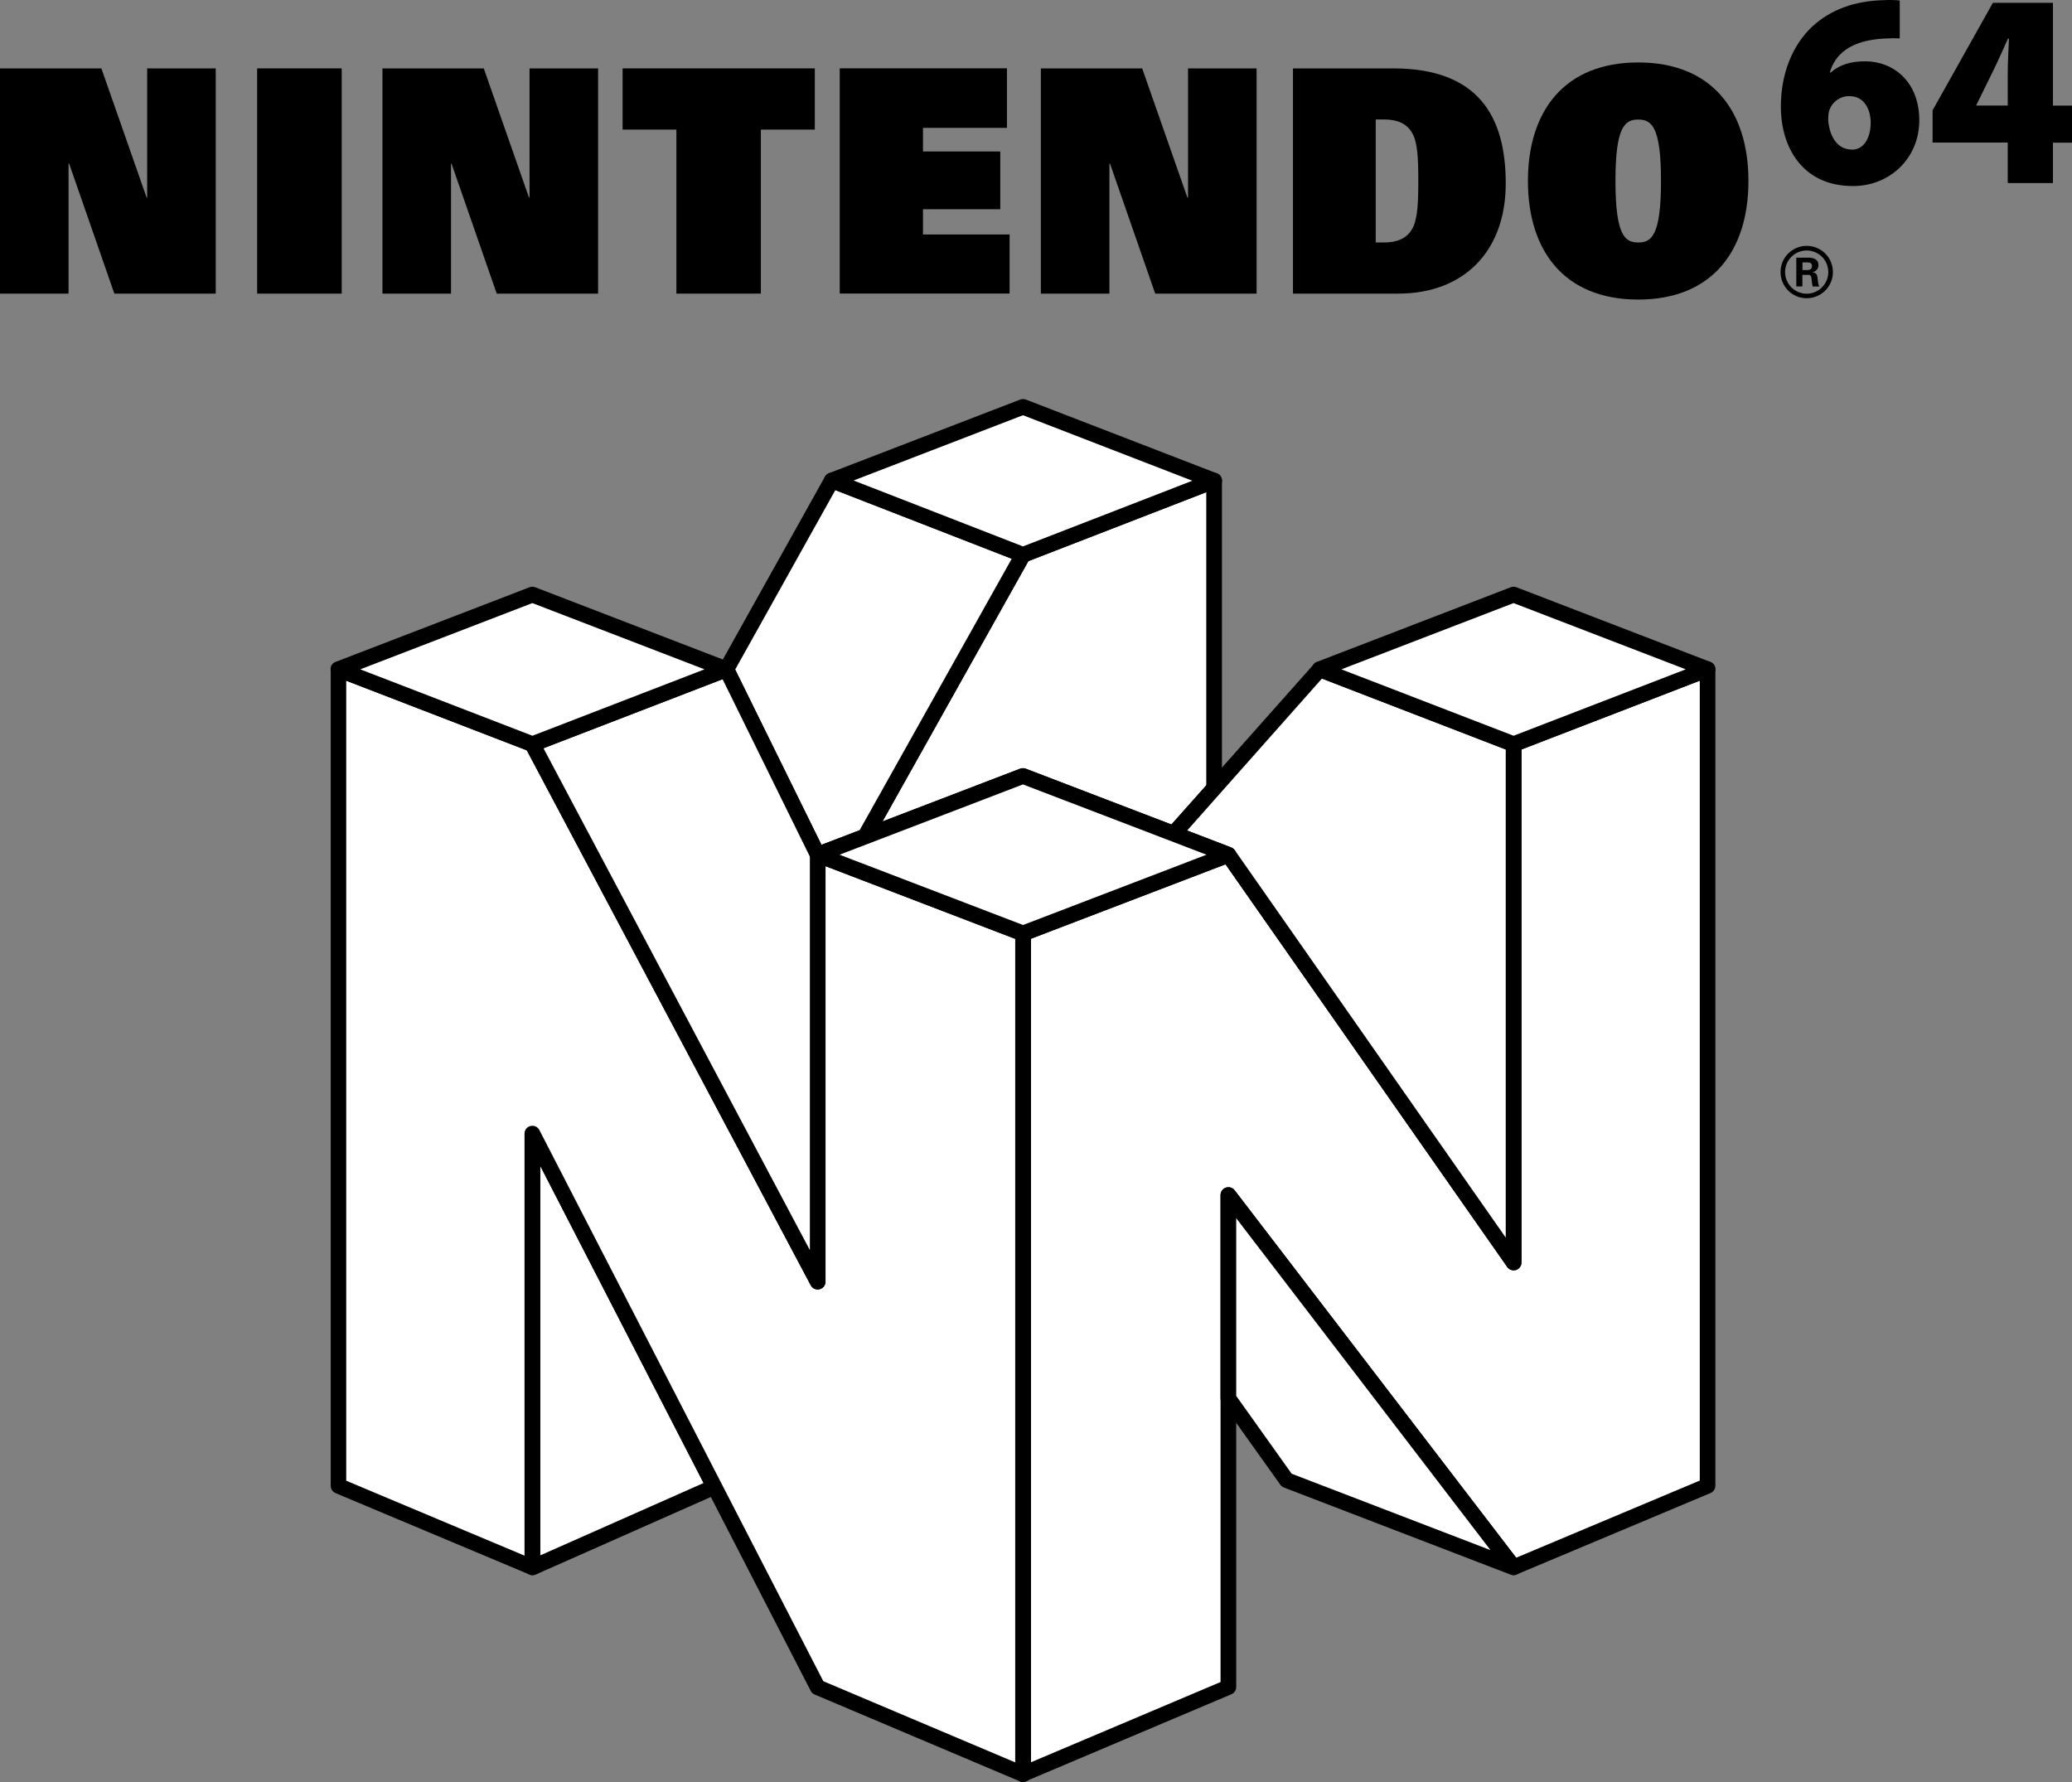 <?xml version="1.0" encoding="utf-8"?>
<!-- Generator: Adobe Illustrator 25.1.0, SVG Export Plug-In . SVG Version: 6.00 Build 0)  -->
<svg version="1.1" id="Layer_1" xmlns="http://www.w3.org/2000/svg" xmlns:xlink="http://www.w3.org/1999/xlink" x="0px" y="0px"
	 viewBox="0 0 2511.6 2160" style="enable-background:new 0 0 2511.6 2160;" xml:space="preserve">
<rect x="0" y="0" width="2511.6" height="2160" fill="#808080" stroke="none"/>
<style type="text/css">
	.st0{fill:#334FA2;}
	.st1{fill:#F01B25;}
	.st2{fill:#354EA2;}
	.st3{fill:#23B057;}
	.st4{fill:#FFA623;}
	.st5{fill:#FFFFFF;}
</style>
<g>
	<g>
		<g>
			<polyline points="138.6,355.9 261.5,355.9 261.5,82.9 178.4,82.9 178.4,239.4 177.7,239.4 122.9,82.9 0,82.9 0,355.9 83.1,355.9 
				83.1,198.3 83.8,198.3 138.6,355.9 			"/>
		</g>
		<g>
			<polyline points="602.1,355.9 725,355.9 725,82.9 641.9,82.9 641.9,239.4 641.2,239.4 586.4,82.9 463.6,82.9 463.6,355.9 
				546.7,355.9 546.7,198.3 547.3,198.3 602.1,355.9 			"/>
		</g>
		<g>
			<polyline points="1400.3,355.9 1523.2,355.9 1523.2,82.9 1440.1,82.9 1440.1,239.4 1439.3,239.4 1384.5,82.9 1261.7,82.9 
				1261.7,355.9 1344.8,355.9 1344.8,198.3 1345.5,198.3 1400.3,355.9 			"/>
		</g>
		<g>
			<rect x="311.7" y="82.9" width="102.5" height="273"/>
		</g>
		<g>
			<polyline points="819.9,157.1 754.7,157.1 754.7,82.9 987.7,82.9 987.7,157.1 922.3,157.1 922.3,355.9 819.9,355.9 819.9,157.1 
							"/>
		</g>
		<g>
			<path d="M1667.6,293.9h10c16.5,0,27.5-5.1,34-16.1c6.8-11.3,7.6-32,7.6-58.4c0-26.5-0.7-47.2-7.6-58.5c-6.4-11-17.5-16.1-34-16.1
				h-10V293.9 M1567.3,82.9h121.4c103.6,0,136.5,58.6,136.5,139.5c0,82.4-50.9,133.5-130.4,133.5h-127.5V82.9z"/>
		</g>
		<g>
			<path d="M1985.8,293.9c15.8,0,27.6-7.7,27.6-74.5c0-65.3-11.1-74.5-27.6-74.5c-16.5,0-27.6,9.2-27.6,74.5
				C1958.2,286.2,1970.1,293.9,1985.8,293.9 M1985.8,75.7c89.2,0,133.6,58.6,133.6,143.7c0,85.1-44.4,143.7-133.6,143.7
				c-89.2,0-133.7-58.6-133.7-143.7C1852.1,134.3,1896.6,75.7,1985.8,75.7z"/>
		</g>
		<g>
			<path d="M2245.1,181.4c14.1,0,22.5-14.3,22.5-32.6c-0.1-15.5-7.2-32.3-26-32.3c-11.4,0-20.4,7.2-23.7,16c-1.3,2.7-1.8,6.6-1.8,13
				c1.2,17.5,9.6,35.8,28.7,35.8H2245.1 M2302.7,46.6c-5.4-0.4-10.7-0.3-18.1,0.1c-43.2,2.1-60.7,20.4-66.6,41.3h1
				c10.7-9.4,24-13.7,41.9-13.7c34.3,0,65.6,24.8,65.6,71.6c0,44.7-34.4,79.6-80.5,79.6c-60.8,0-87.3-46.5-87.3-96.3
				c0-40.5,14.4-74.8,37.9-96.9c22.5-20.7,51.3-31.2,86.8-32.1c9.4-0.5,15,0,19.4,0.4V46.6z"/>
		</g>
		<g>
			<path d="M2433.7,127.9V90.3c0-13.8,0.8-28.3,1.5-43.5h-1.2c-6.8,14.8-12.7,28.8-20.4,44l-17.9,36.4l-0.2,0.7H2433.7
				 M2433.7,221.8v-49h-91.1v-39.1l73.1-130.3h72.8v124.6h23.1v44.9h-23.1v49H2433.7z"/>
		</g>
		<g>
			<polyline points="1017.9,82.8 1220.6,82.8 1220.6,155 1118.8,155 1118.8,183.6 1212.5,183.6 1212.5,253.6 1118.8,253.6 
				1118.8,284.2 1223.8,284.2 1223.8,355.8 1017.9,355.8 1017.9,82.8 			"/>
		</g>
		<g>
			<path d="M2190,356c-14.5,0-26.2-11.8-26.2-26.2c0-14.5,11.7-26.2,26.2-26.2c14.5,0,26.2,11.7,26.2,26.2
				C2216.2,344.2,2204.5,356,2190,356 M2190,298c-17.5,0-31.7,14.2-31.7,31.7c0,17.6,14.2,31.8,31.7,31.8
				c17.5,0,31.8-14.2,31.8-31.8C2221.8,312.2,2207.6,298,2190,298z"/>
		</g>
		<g>
			<path d="M2184.9,327.3h6.3c3.3-0.1,5.2-1.7,5.2-4.8c0-3.1-1.9-4.4-5.2-4.4h-6.3V327.3 M2184.9,347.2h-7.5v-34.9h14.8
				c6,0.1,12.1,1.9,12.1,9.1c0,4.5-3,7.6-7.3,8.5v0.1c5.8,0.7,5.8,4.2,6.4,9c0.3,2.2,0.6,6.4,2,8.3h-8.2c-0.7-3.1-1-6.2-1.3-9.4
				c-0.2-2-0.7-4.6-3.2-4.7h-7.9V347.2z"/>
		</g>
	</g>
	<g>
		<g id="layer2_50_">
			<g id="polygon3542_50_">
				<polygon class="st5" points="1240,672.4 1048.6,1014 1240,940.7 1422.8,1010.6 1471.7,955.7 1471.7,582.6 				"/>
				<path d="M1048.6,1023.5c-2.7,0-5.3-1.2-7.2-3.3c-2.6-3-3.1-7.4-1.1-10.9l191.4-341.6c1.1-1.9,2.8-3.4,4.9-4.2l231.7-89.8
					c2.9-1.1,6.2-0.8,8.8,1c2.6,1.8,4.1,4.7,4.1,7.8v373.1c0,2.3-0.9,4.6-2.4,6.3l-48.9,54.9c-2.6,2.9-6.8,4-10.5,2.6l-179.3-68.7
					l-188,72.1C1050.9,1023.3,1049.8,1023.5,1048.6,1023.5z M1240,931.2c1.2,0,2.3,0.2,3.4,0.6l176.6,67.6l42.2-47.3V596.5
					L1246.7,680l-176.9,315.7l166.9-64C1237.7,931.4,1238.9,931.2,1240,931.2z"/>
			</g>
			<g id="polygon3558_50_">
				<polygon class="st5" points="1834.7,1899.8 1489,1448.6 1489,2045.2 1240,2150.5 1240,1131.4 1489,1036 1834.7,1530.2 
					1834.7,901.9 2069.8,811.3 2069.8,1801.1 				"/>
				<path d="M1240.1,2160c-1.8,0-3.7-0.5-5.2-1.6c-2.7-1.8-4.3-4.7-4.3-7.9V1131.4c0-3.9,2.4-7.5,6.1-8.9l248.9-95.3
					c4.1-1.6,8.7-0.1,11.2,3.4l328.4,469.5V901.9c0-3.9,2.4-7.5,6.1-8.9l235.1-90.7c2.9-1.1,6.2-0.7,8.8,1c2.6,1.8,4.1,4.7,4.1,7.8
					v989.8c0,3.8-2.3,7.3-5.8,8.8l-235.1,98.7c-4,1.7-8.6,0.4-11.2-3l-328.7-429v568.5c0,3.8-2.3,7.3-5.8,8.7l-248.9,105.3
					C1242.6,2159.8,1241.3,2160,1240.1,2160z M1249.6,1137.9v998.2l229.9-97.3v-590.3c0-4.1,2.6-7.7,6.5-9c3.9-1.3,8.1,0,10.6,3.2
					l341.3,445.4l222.5-93.5V825.1l-216.1,83.4v621.8c0,4.1-2.7,7.8-6.6,9.1c-4,1.2-8.3-0.2-10.6-3.6l-341.5-488.1L1249.6,1137.9z"
					/>
			</g>
			<g id="polygon3560_50_">
				<polygon class="st5" points="645.3,1899.8 865.9,1802.2 645.3,1373.9 				"/>
				<path d="M645.3,1909.3c-1.8,0-3.6-0.5-5.2-1.5c-2.7-1.8-4.3-4.7-4.3-8v-525.9c0-4.4,3-8.2,7.3-9.2c4.3-1,8.7,1,10.7,4.9
					l220.6,428.3c1.2,2.3,1.4,5,0.5,7.5c-0.9,2.5-2.7,4.5-5.1,5.5l-220.6,97.7C648,1909.1,646.6,1909.3,645.3,1909.3z M654.8,1413.1
					v472.2l198-87.7L654.8,1413.1z"/>
			</g>
		</g>
		<g id="layer3_50_">
			<g id="polygon3538_50_">
				<polygon class="st5" points="880.5,811.3 991.1,1036 1048.6,1014 1240,672.4 1008.4,582.3 				"/>
				<path d="M991.1,1045.5c-3.5,0-6.9-2-8.5-5.3L871.9,815.5c-1.4-2.8-1.3-6.1,0.2-8.8l127.9-229c2.3-4.1,7.3-5.9,11.7-4.2
					l231.7,90.1c2.6,1,4.6,3.1,5.5,5.6c0.9,2.6,0.7,5.5-0.7,7.9l-191.4,341.6c-1.1,1.9-2.8,3.4-4.9,4.2l-57.5,22
					C993.4,1045.3,992.2,1045.5,991.1,1045.5z M891.2,811.5l104.6,212.5l46.2-17.7l184.4-329.1l-213.8-83.2L891.2,811.5z"/>
			</g>
			<g id="polygon3540_50_">
				<polygon class="st5" points="1422.8,1010.6 1599.7,811.3 1834.7,901.9 1834.7,1530.2 1489,1036 				"/>
				<path d="M1834.7,1539.7c-3,0-6-1.5-7.8-4.1l-344.1-491.8l-63.5-24.4c-2.9-1.1-5.1-3.6-5.8-6.6c-0.7-3,0.1-6.2,2.1-8.6
					L1592.6,805c2.6-3,6.8-4,10.5-2.6l235,90.7c3.7,1.4,6.1,4.9,6.1,8.9v628.3c0,4.1-2.7,7.8-6.6,9.1
					C1836.6,1539.6,1835.7,1539.7,1834.7,1539.7z M1439,1006.7l53.4,20.5c1.8,0.7,3.3,1.9,4.4,3.4l328.4,469.5V908.5l-222.8-86
					L1439,1006.7z"/>
			</g>
			<g id="polygon3552_50_">
				<polygon class="st5" points="645.3,901.9 410.2,811.3 410.2,1801.1 645.3,1899.8 645.3,1373.9 991.1,2045.2 1240,2150.5 
					1240,1131.4 991.1,1036 991.1,1553.4 				"/>
				<path d="M1240,2160c-1.3,0-2.5-0.2-3.7-0.8l-248.9-105.3c-2-0.9-3.7-2.4-4.7-4.4l-327.8-636.4v486.7c0,3.2-1.6,6.2-4.2,7.9
					s-6,2.1-8.9,0.8l-235.1-98.7c-3.5-1.5-5.8-4.9-5.8-8.8V811.3c0-3.1,1.5-6.1,4.1-7.8c2.6-1.8,5.9-2.2,8.8-1l235.1,90.7
					c2.1,0.8,3.9,2.4,5,4.4l327.9,617.7V1036c0-3.1,1.5-6.1,4.1-7.8c2.6-1.8,5.9-2.2,8.8-1l248.9,95.4c3.7,1.4,6.1,4.9,6.1,8.9
					v1019.1c0,3.2-1.6,6.2-4.3,7.9C1243.7,2159.5,1241.9,2160,1240,2160z M998,2037.8l232.6,98.4v-998.2l-229.9-88.1v503.6
					c0,4.4-3,8.2-7.2,9.2c-4.2,1.1-8.6-0.9-10.7-4.8L638.6,909.5l-218.9-84.4v969.7l216.1,90.8v-511.6c0-4.4,3-8.2,7.3-9.2
					c4.3-1,8.7,1,10.7,4.9L998,2037.8z"/>
			</g>
		</g>
		<g id="layer4_50_">
			<g id="polygon3554_50_">
				<polygon class="st5" points="991.1,1036 991.1,1553.4 645.3,901.9 880.5,811.3 				"/>
				<path d="M991.1,1562.9c-3.5,0-6.7-1.9-8.4-5L636.9,906.4c-1.3-2.4-1.5-5.2-0.5-7.8c0.9-2.5,2.9-4.6,5.5-5.5L877,802.4
					c4.6-1.8,9.8,0.3,11.9,4.7l110.7,224.8c0.6,1.3,1,2.7,1,4.2v517.4c0,4.4-3,8.2-7.2,9.2C992.6,1562.8,991.9,1562.9,991.1,1562.9z
					 M658.8,907l322.9,608.3v-477l-105.8-215L658.8,907z"/>
			</g>
			<g id="polygon3556_50_">
				<polygon class="st5" points="1834.7,1899.8 1489,1448.6 1489,1695.1 1559.6,1794.2 				"/>
				<path d="M1834.7,1909.3c-1.1,0-2.3-0.2-3.4-0.6L1556.2,1803c-1.7-0.7-3.2-1.8-4.3-3.4l-70.6-99c-1.1-1.6-1.8-3.5-1.8-5.5v-246.5
					c0-4.1,2.6-7.7,6.5-9c3.9-1.3,8.1,0,10.6,3.2l345.7,451.2c2.6,3.4,2.6,8.1,0.1,11.5C1840.5,1908,1837.7,1909.3,1834.7,1909.3z
					 M1565.7,1786.3l241,92.6l-308.2-402.3v215.4L1565.7,1786.3z"/>
			</g>
		</g>
		<g id="layer5_50_">
			<g id="polygon3544_50_">
				<polygon class="st5" points="1489,1036 1240,1131.4 991.1,1036 1240,940.7 				"/>
				<path d="M1240,1140.9c-1.2,0-2.3-0.2-3.4-0.6l-248.9-95.4c-3.7-1.4-6.1-4.9-6.1-8.9c0-3.9,2.4-7.5,6.1-8.9l248.9-95.4
					c2.2-0.8,4.6-0.8,6.8,0l248.9,95.4c3.7,1.4,6.1,4.9,6.1,8.9c0,3.9-2.4,7.5-6.1,8.9l-248.9,95.4
					C1242.4,1140.7,1241.2,1140.9,1240,1140.9z M1017.7,1036l222.4,85.2l222.4-85.2L1240,950.8L1017.7,1036z"/>
			</g>
			<g id="polygon3546_50_">
				<polygon class="st5" points="1599.6,811.3 1834.7,720.8 2069.8,811.3 1834.7,901.9 				"/>
				<path d="M1834.7,911.4c-1.2,0-2.3-0.2-3.4-0.6l-235.1-90.7c-3.7-1.4-6.1-4.9-6.1-8.9c0-3.9,2.4-7.5,6.1-8.9l235.1-90.5
					c2.2-0.8,4.6-0.8,6.8,0l235.1,90.5c3.7,1.4,6.1,4.9,6.1,8.9c0,3.9-2.4,7.5-6.1,8.9l-235.1,90.7
					C1837,911.2,1835.9,911.4,1834.7,911.4z M1626,811.3l208.7,80.5l208.7-80.5L1834.7,731L1626,811.3z"/>
			</g>
			<g id="polygon3548_50_">
				<polygon class="st5" points="410.2,811.3 645.3,720.8 880.5,811.3 645.3,901.9 				"/>
				<path d="M645.3,911.4c-1.2,0-2.3-0.2-3.4-0.6l-235.1-90.7c-3.7-1.4-6.1-4.9-6.1-8.9c0-3.9,2.4-7.5,6.1-8.9l235.1-90.5
					c2.2-0.8,4.6-0.8,6.8,0l235.1,90.5c3.7,1.4,6.1,4.9,6.1,8.9c0,3.9-2.4,7.5-6.1,8.9l-235.1,90.7
					C647.7,911.2,646.5,911.4,645.3,911.4z M436.7,811.3l208.7,80.5L854,811.3L645.3,731L436.7,811.3z"/>
			</g>
			<g id="polygon3550_50_">
				<polygon class="st5" points="1471.7,582.6 1240,493.1 1008.4,582.3 1240,672.4 				"/>
				<path d="M1240,681.9c-1.2,0-2.3-0.2-3.4-0.6L1005,591.2c-3.7-1.4-6.1-4.9-6.1-8.9c0-3.9,2.4-7.4,6.1-8.8l231.7-89.2
					c2.2-0.8,4.6-0.8,6.8,0l231.7,89.5c3.7,1.4,6.1,4.9,6.1,8.9c0,3.9-2.4,7.4-6.1,8.9l-231.7,89.8
					C1242.4,681.7,1241.2,681.9,1240,681.9z M1034.7,582.4l205.3,79.9l205.3-79.6L1240,503.3L1034.7,582.4z"/>
			</g>
		</g>
	</g>
</g>
</svg>
